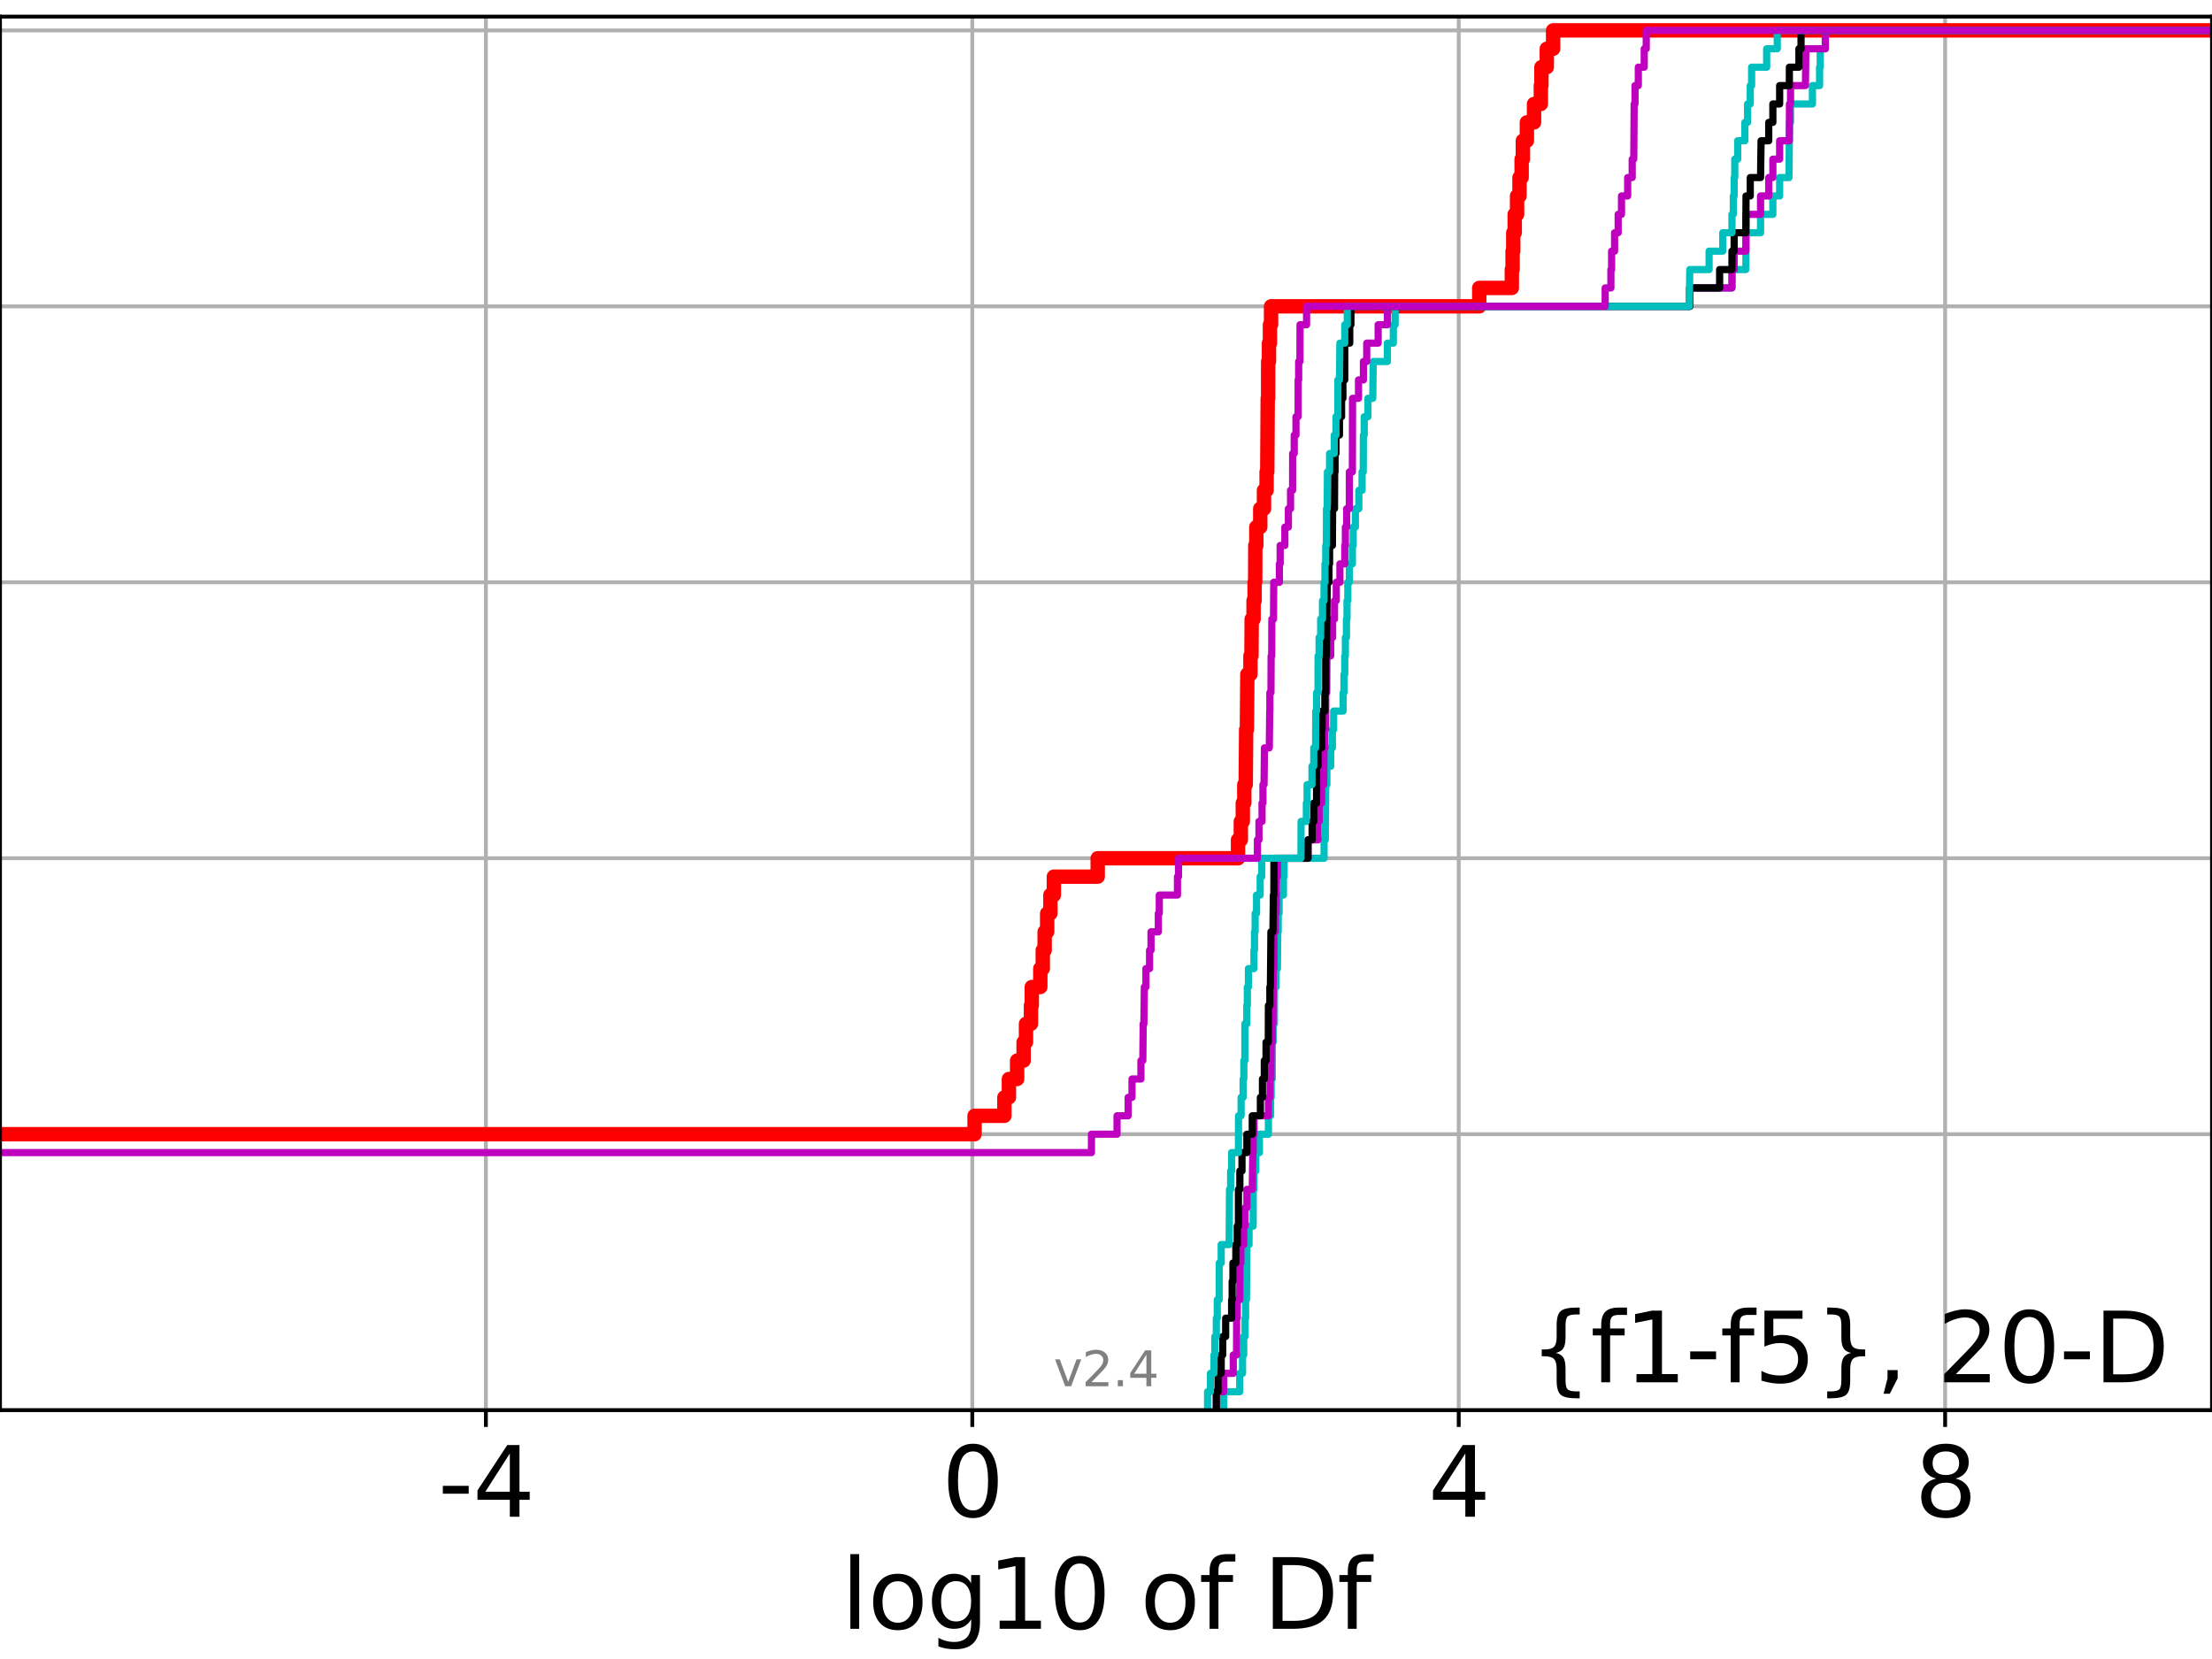 <?xml version="1.0" encoding="utf-8" standalone="no"?>
<!DOCTYPE svg PUBLIC "-//W3C//DTD SVG 1.1//EN"
  "http://www.w3.org/Graphics/SVG/1.1/DTD/svg11.dtd">
<svg height="345.6pt" version="1.1" viewBox="0 0 460.8 345.6" width="460.8pt" xmlns="http://www.w3.org/2000/svg" xmlns:xlink="http://www.w3.org/1999/xlink">
 <defs>
  <style type="text/css">*{stroke-linecap:butt;stroke-linejoin:round;}</style>
 </defs>
 <g id="figure_1">
  <g id="patch_1">
   <path d="M 0 345.6 
L 460.8 345.6 
L 460.8 0 
L 0 0 
z
" style="fill:#ffffff;"/>
  </g>
  <g id="axes_1">
   <g id="patch_2">
    <path d="M 0 293.76 
L 460.8 293.76 
L 460.8 3.456 
L 0 3.456 
z
" style="fill:#ffffff;"/>
   </g>
   <g id="matplotlib.axis_1">
    <g id="xtick_1">
     <g id="line2d_1">
      <path clip-path="url(#p988358ba2d)" d="M 101.22 293.76 
L 101.22 3.456 
" style="fill:none;stroke:#b0b0b0;stroke-linecap:square;stroke-width:0.8;"/>
     </g>
     <g id="line2d_2">
      <defs>
       <path d="M 0 0 
L 0 3.5 
" id="m017f3e373f" style="stroke:#000000;stroke-width:0.8;"/>
      </defs>
      <g>
       <use style="stroke:#000000;stroke-width:0.8;" x="101.22" xlink:href="#m017f3e373f" y="293.76"/>
      </g>
     </g>
     <g id="text_1">
      <!-- -4 -->
      <g transform="translate(91.249 315.957)scale(0.2 -0.2)">
       <defs>
        <path d="M 313 2009 
L 1997 2009 
L 1997 1497 
L 313 1497 
L 313 2009 
z
" id="DejaVuSans-2d" transform="scale(0.016)"/>
        <path d="M 2419 4116 
L 825 1625 
L 2419 1625 
L 2419 4116 
z
M 2253 4666 
L 3047 4666 
L 3047 1625 
L 3713 1625 
L 3713 1100 
L 3047 1100 
L 3047 0 
L 2419 0 
L 2419 1100 
L 313 1100 
L 313 1709 
L 2253 4666 
z
" id="DejaVuSans-34" transform="scale(0.016)"/>
       </defs>
       <use xlink:href="#DejaVuSans-2d"/>
       <use x="36.084" xlink:href="#DejaVuSans-34"/>
      </g>
     </g>
    </g>
    <g id="xtick_2">
     <g id="line2d_3">
      <path clip-path="url(#p988358ba2d)" d="M 202.549 293.76 
L 202.549 3.456 
" style="fill:none;stroke:#b0b0b0;stroke-linecap:square;stroke-width:0.8;"/>
     </g>
     <g id="line2d_4">
      <g>
       <use style="stroke:#000000;stroke-width:0.8;" x="202.549" xlink:href="#m017f3e373f" y="293.76"/>
      </g>
     </g>
     <g id="text_2">
      <!-- 0 -->
      <g transform="translate(196.186 315.957)scale(0.2 -0.2)">
       <defs>
        <path d="M 2034 4250 
Q 1547 4250 1301 3770 
Q 1056 3291 1056 2328 
Q 1056 1369 1301 889 
Q 1547 409 2034 409 
Q 2525 409 2770 889 
Q 3016 1369 3016 2328 
Q 3016 3291 2770 3770 
Q 2525 4250 2034 4250 
z
M 2034 4750 
Q 2819 4750 3233 4129 
Q 3647 3509 3647 2328 
Q 3647 1150 3233 529 
Q 2819 -91 2034 -91 
Q 1250 -91 836 529 
Q 422 1150 422 2328 
Q 422 3509 836 4129 
Q 1250 4750 2034 4750 
z
" id="DejaVuSans-30" transform="scale(0.016)"/>
       </defs>
       <use xlink:href="#DejaVuSans-30"/>
      </g>
     </g>
    </g>
    <g id="xtick_3">
     <g id="line2d_5">
      <path clip-path="url(#p988358ba2d)" d="M 303.878 293.76 
L 303.878 3.456 
" style="fill:none;stroke:#b0b0b0;stroke-linecap:square;stroke-width:0.8;"/>
     </g>
     <g id="line2d_6">
      <g>
       <use style="stroke:#000000;stroke-width:0.8;" x="303.878" xlink:href="#m017f3e373f" y="293.76"/>
      </g>
     </g>
     <g id="text_3">
      <!-- 4 -->
      <g transform="translate(297.515 315.957)scale(0.2 -0.2)">
       <use xlink:href="#DejaVuSans-34"/>
      </g>
     </g>
    </g>
    <g id="xtick_4">
     <g id="line2d_7">
      <path clip-path="url(#p988358ba2d)" d="M 405.207 293.76 
L 405.207 3.456 
" style="fill:none;stroke:#b0b0b0;stroke-linecap:square;stroke-width:0.8;"/>
     </g>
     <g id="line2d_8">
      <g>
       <use style="stroke:#000000;stroke-width:0.8;" x="405.207" xlink:href="#m017f3e373f" y="293.76"/>
      </g>
     </g>
     <g id="text_4">
      <!-- 8 -->
      <g transform="translate(398.844 315.957)scale(0.2 -0.2)">
       <defs>
        <path d="M 2034 2216 
Q 1584 2216 1326 1975 
Q 1069 1734 1069 1313 
Q 1069 891 1326 650 
Q 1584 409 2034 409 
Q 2484 409 2743 651 
Q 3003 894 3003 1313 
Q 3003 1734 2745 1975 
Q 2488 2216 2034 2216 
z
M 1403 2484 
Q 997 2584 770 2862 
Q 544 3141 544 3541 
Q 544 4100 942 4425 
Q 1341 4750 2034 4750 
Q 2731 4750 3128 4425 
Q 3525 4100 3525 3541 
Q 3525 3141 3298 2862 
Q 3072 2584 2669 2484 
Q 3125 2378 3379 2068 
Q 3634 1759 3634 1313 
Q 3634 634 3220 271 
Q 2806 -91 2034 -91 
Q 1263 -91 848 271 
Q 434 634 434 1313 
Q 434 1759 690 2068 
Q 947 2378 1403 2484 
z
M 1172 3481 
Q 1172 3119 1398 2916 
Q 1625 2713 2034 2713 
Q 2441 2713 2670 2916 
Q 2900 3119 2900 3481 
Q 2900 3844 2670 4047 
Q 2441 4250 2034 4250 
Q 1625 4250 1398 4047 
Q 1172 3844 1172 3481 
z
" id="DejaVuSans-38" transform="scale(0.016)"/>
       </defs>
       <use xlink:href="#DejaVuSans-38"/>
      </g>
     </g>
    </g>
    <g id="text_5">
     <!-- log10 of Df -->
     <g transform="translate(175.214 339.313)scale(0.2 -0.2)">
      <defs>
       <path d="M 603 4863 
L 1178 4863 
L 1178 0 
L 603 0 
L 603 4863 
z
" id="DejaVuSans-6c" transform="scale(0.016)"/>
       <path d="M 1959 3097 
Q 1497 3097 1228 2736 
Q 959 2375 959 1747 
Q 959 1119 1226 758 
Q 1494 397 1959 397 
Q 2419 397 2687 759 
Q 2956 1122 2956 1747 
Q 2956 2369 2687 2733 
Q 2419 3097 1959 3097 
z
M 1959 3584 
Q 2709 3584 3137 3096 
Q 3566 2609 3566 1747 
Q 3566 888 3137 398 
Q 2709 -91 1959 -91 
Q 1206 -91 779 398 
Q 353 888 353 1747 
Q 353 2609 779 3096 
Q 1206 3584 1959 3584 
z
" id="DejaVuSans-6f" transform="scale(0.016)"/>
       <path d="M 2906 1791 
Q 2906 2416 2648 2759 
Q 2391 3103 1925 3103 
Q 1463 3103 1205 2759 
Q 947 2416 947 1791 
Q 947 1169 1205 825 
Q 1463 481 1925 481 
Q 2391 481 2648 825 
Q 2906 1169 2906 1791 
z
M 3481 434 
Q 3481 -459 3084 -895 
Q 2688 -1331 1869 -1331 
Q 1566 -1331 1297 -1286 
Q 1028 -1241 775 -1147 
L 775 -588 
Q 1028 -725 1275 -790 
Q 1522 -856 1778 -856 
Q 2344 -856 2625 -561 
Q 2906 -266 2906 331 
L 2906 616 
Q 2728 306 2450 153 
Q 2172 0 1784 0 
Q 1141 0 747 490 
Q 353 981 353 1791 
Q 353 2603 747 3093 
Q 1141 3584 1784 3584 
Q 2172 3584 2450 3431 
Q 2728 3278 2906 2969 
L 2906 3500 
L 3481 3500 
L 3481 434 
z
" id="DejaVuSans-67" transform="scale(0.016)"/>
       <path d="M 794 531 
L 1825 531 
L 1825 4091 
L 703 3866 
L 703 4441 
L 1819 4666 
L 2450 4666 
L 2450 531 
L 3481 531 
L 3481 0 
L 794 0 
L 794 531 
z
" id="DejaVuSans-31" transform="scale(0.016)"/>
       <path id="DejaVuSans-20" transform="scale(0.016)"/>
       <path d="M 2375 4863 
L 2375 4384 
L 1825 4384 
Q 1516 4384 1395 4259 
Q 1275 4134 1275 3809 
L 1275 3500 
L 2222 3500 
L 2222 3053 
L 1275 3053 
L 1275 0 
L 697 0 
L 697 3053 
L 147 3053 
L 147 3500 
L 697 3500 
L 697 3744 
Q 697 4328 969 4595 
Q 1241 4863 1831 4863 
L 2375 4863 
z
" id="DejaVuSans-66" transform="scale(0.016)"/>
       <path d="M 1259 4147 
L 1259 519 
L 2022 519 
Q 2988 519 3436 956 
Q 3884 1394 3884 2338 
Q 3884 3275 3436 3711 
Q 2988 4147 2022 4147 
L 1259 4147 
z
M 628 4666 
L 1925 4666 
Q 3281 4666 3915 4102 
Q 4550 3538 4550 2338 
Q 4550 1131 3912 565 
Q 3275 0 1925 0 
L 628 0 
L 628 4666 
z
" id="DejaVuSans-44" transform="scale(0.016)"/>
      </defs>
      <use xlink:href="#DejaVuSans-6c"/>
      <use x="27.783" xlink:href="#DejaVuSans-6f"/>
      <use x="88.965" xlink:href="#DejaVuSans-67"/>
      <use x="152.441" xlink:href="#DejaVuSans-31"/>
      <use x="216.064" xlink:href="#DejaVuSans-30"/>
      <use x="279.688" xlink:href="#DejaVuSans-20"/>
      <use x="311.475" xlink:href="#DejaVuSans-6f"/>
      <use x="372.656" xlink:href="#DejaVuSans-66"/>
      <use x="407.861" xlink:href="#DejaVuSans-20"/>
      <use x="439.648" xlink:href="#DejaVuSans-44"/>
      <use x="516.65" xlink:href="#DejaVuSans-66"/>
     </g>
    </g>
   </g>
   <g id="matplotlib.axis_2">
    <g id="ytick_1">
     <g id="line2d_9">
      <path clip-path="url(#p988358ba2d)" d="M 0 293.76 
L 460.8 293.76 
" style="fill:none;stroke:#b0b0b0;stroke-linecap:square;stroke-width:0.8;"/>
     </g>
     <g id="line2d_10">
      <defs>
       <path d="M 0 0 
L -3.5 0 
" id="m0ffedcd6eb" style="stroke:#000000;stroke-width:0.8;"/>
      </defs>
      <g>
       <use style="stroke:#000000;stroke-width:0.8;" x="0" xlink:href="#m0ffedcd6eb" y="293.76"/>
      </g>
     </g>
    </g>
    <g id="ytick_2">
     <g id="line2d_11">
      <path clip-path="url(#p988358ba2d)" d="M 0 236.274 
L 460.8 236.274 
" style="fill:none;stroke:#b0b0b0;stroke-linecap:square;stroke-width:0.8;"/>
     </g>
     <g id="line2d_12">
      <g>
       <use style="stroke:#000000;stroke-width:0.8;" x="0" xlink:href="#m0ffedcd6eb" y="236.274"/>
      </g>
     </g>
    </g>
    <g id="ytick_3">
     <g id="line2d_13">
      <path clip-path="url(#p988358ba2d)" d="M 0 178.788 
L 460.8 178.788 
" style="fill:none;stroke:#b0b0b0;stroke-linecap:square;stroke-width:0.8;"/>
     </g>
     <g id="line2d_14">
      <g>
       <use style="stroke:#000000;stroke-width:0.8;" x="0" xlink:href="#m0ffedcd6eb" y="178.788"/>
      </g>
     </g>
    </g>
    <g id="ytick_4">
     <g id="line2d_15">
      <path clip-path="url(#p988358ba2d)" d="M 0 121.302 
L 460.8 121.302 
" style="fill:none;stroke:#b0b0b0;stroke-linecap:square;stroke-width:0.8;"/>
     </g>
     <g id="line2d_16">
      <g>
       <use style="stroke:#000000;stroke-width:0.8;" x="0" xlink:href="#m0ffedcd6eb" y="121.302"/>
      </g>
     </g>
    </g>
    <g id="ytick_5">
     <g id="line2d_17">
      <path clip-path="url(#p988358ba2d)" d="M 0 63.816 
L 460.8 63.816 
" style="fill:none;stroke:#b0b0b0;stroke-linecap:square;stroke-width:0.8;"/>
     </g>
     <g id="line2d_18">
      <g>
       <use style="stroke:#000000;stroke-width:0.8;" x="0" xlink:href="#m0ffedcd6eb" y="63.816"/>
      </g>
     </g>
    </g>
    <g id="ytick_6">
     <g id="line2d_19">
      <path clip-path="url(#p988358ba2d)" d="M 0 6.33 
L 460.8 6.33 
" style="fill:none;stroke:#b0b0b0;stroke-linecap:square;stroke-width:0.8;"/>
     </g>
     <g id="line2d_20">
      <g>
       <use style="stroke:#000000;stroke-width:0.8;" x="0" xlink:href="#m0ffedcd6eb" y="6.33"/>
      </g>
     </g>
    </g>
   </g>
   <g id="line2d_21">
    <path clip-path="url(#p988358ba2d)" d="M -1 236.274 
L 203.023 236.274 
L 203.023 232.442 
L 209.234 232.442 
L 209.234 228.609 
L 210.172 228.609 
L 210.172 224.777 
L 211.887 224.777 
L 211.887 220.944 
L 213.238 220.944 
L 213.238 217.112 
L 213.734 217.112 
L 213.734 213.28 
L 214.77 213.28 
L 214.77 209.447 
L 214.938 209.447 
L 214.938 205.615 
L 216.714 205.615 
L 216.714 201.782 
L 217.227 201.782 
L 217.227 197.95 
L 217.619 197.95 
L 217.619 194.118 
L 218.146 194.118 
L 218.146 190.285 
L 218.819 190.285 
L 218.819 186.453 
L 219.54 186.453 
L 219.54 182.621 
L 228.673 182.621 
L 228.673 178.788 
L 257.904 178.788 
L 257.904 174.956 
L 258.488 174.956 
L 258.488 171.123 
L 258.897 171.123 
L 258.897 167.291 
L 259.208 167.291 
L 259.208 163.459 
L 259.506 163.459 
L 259.597 151.961 
L 259.752 151.961 
L 259.848 140.464 
L 260.49 140.464 
L 260.49 136.632 
L 260.704 136.632 
L 260.747 128.967 
L 261.141 128.967 
L 261.141 125.135 
L 261.359 125.135 
L 261.359 121.302 
L 261.476 121.302 
L 261.502 113.637 
L 261.718 113.637 
L 261.718 109.805 
L 262.533 109.805 
L 262.533 105.973 
L 263.311 105.973 
L 263.311 102.14 
L 263.856 102.14 
L 263.856 98.308 
L 263.992 98.308 
L 264.091 82.978 
L 264.175 82.978 
L 264.184 75.313 
L 264.348 75.313 
L 264.348 71.481 
L 264.554 71.481 
L 264.554 67.649 
L 264.785 67.649 
L 264.785 63.816 
L 308.153 63.816 
L 308.153 59.984 
L 314.941 59.984 
L 314.941 56.151 
L 315.101 56.151 
L 315.101 52.319 
L 315.24 52.319 
L 315.24 48.487 
L 315.542 48.487 
L 315.542 44.654 
L 316.033 44.654 
L 316.033 40.822 
L 316.54 40.822 
L 316.54 36.989 
L 316.981 36.989 
L 316.981 33.157 
L 317.237 33.157 
L 317.237 29.325 
L 318.078 29.325 
L 318.078 25.492 
L 319.569 25.492 
L 319.569 21.66 
L 320.985 21.66 
L 320.985 17.827 
L 321.102 17.827 
L 321.102 13.995 
L 322.226 13.995 
L 322.226 10.163 
L 323.543 10.163 
L 323.543 6.33 
L 323.543 6.33 
L 460.8 6.33 
L 460.8 6.33 
" style="fill:none;stroke:#ff0000;stroke-linecap:square;stroke-width:3;"/>
   </g>
   <g id="line2d_22">
    <path clip-path="url(#p988358ba2d)" d="M 254.917 293.76 
L 254.917 289.928 
L 258.253 289.928 
L 258.253 286.095 
L 258.845 286.095 
L 258.845 282.263 
L 259.088 282.263 
L 259.088 278.43 
L 259.365 278.43 
L 259.365 274.598 
L 259.48 274.598 
L 259.48 270.766 
L 259.659 270.766 
L 259.749 259.268 
L 260.201 259.268 
L 260.201 255.436 
L 261.053 255.436 
L 261.076 247.771 
L 261.234 247.771 
L 261.234 243.939 
L 261.609 243.939 
L 261.609 240.106 
L 262.362 240.106 
L 262.362 236.274 
L 264.235 236.274 
L 264.235 232.442 
L 264.69 232.442 
L 264.69 228.609 
L 264.812 228.609 
L 264.812 224.777 
L 265.036 224.777 
L 265.048 217.112 
L 265.216 217.112 
L 265.216 213.28 
L 265.473 213.28 
L 265.494 205.615 
L 265.84 205.615 
L 265.84 201.782 
L 266.115 201.782 
L 266.178 194.118 
L 266.275 194.118 
L 266.275 190.285 
L 266.459 190.285 
L 266.459 186.453 
L 267.358 186.453 
L 267.358 182.621 
L 267.502 182.621 
L 267.502 178.788 
L 275.825 178.788 
L 275.825 174.956 
L 276.085 174.956 
L 276.176 163.459 
L 276.415 163.459 
L 276.415 159.626 
L 277.215 159.626 
L 277.215 155.794 
L 277.556 155.794 
L 277.556 151.961 
L 277.821 151.961 
L 277.821 148.129 
L 279.798 148.129 
L 279.798 144.297 
L 279.972 144.297 
L 279.972 140.464 
L 280.138 140.464 
L 280.138 136.632 
L 280.266 136.632 
L 280.266 132.799 
L 280.49 132.799 
L 280.49 128.967 
L 280.61 128.967 
L 280.61 125.135 
L 280.776 125.135 
L 280.776 121.302 
L 281.096 121.302 
L 281.096 117.47 
L 281.728 117.47 
L 281.728 113.637 
L 281.894 113.637 
L 281.894 109.805 
L 282.352 109.805 
L 282.352 105.973 
L 283.072 105.973 
L 283.072 102.14 
L 283.748 102.14 
L 283.748 98.308 
L 283.989 98.308 
L 284.016 90.643 
L 284.191 90.643 
L 284.191 86.811 
L 284.962 86.811 
L 284.962 82.978 
L 285.97 82.978 
L 286.067 75.313 
L 289.02 75.313 
L 289.02 71.481 
L 290.256 71.481 
L 290.256 67.649 
L 290.632 67.649 
L 290.632 63.816 
L 352.011 63.816 
L 352.011 59.984 
L 360.802 59.984 
L 360.802 56.151 
L 363.692 56.151 
L 363.73 48.487 
L 366.757 48.487 
L 366.757 44.654 
L 369.32 44.654 
L 369.32 40.822 
L 370.734 40.822 
L 370.734 36.989 
L 372.678 36.989 
L 372.777 25.492 
L 373.005 25.492 
L 373.005 21.66 
L 377.561 21.66 
L 377.561 17.827 
L 379.051 17.827 
L 379.051 13.995 
L 379.181 13.995 
L 379.181 10.163 
L 380.25 10.163 
L 380.25 6.33 
L 380.25 6.33 
L 460.8 6.33 
L 460.8 6.33 
" style="fill:none;stroke:#00bfbf;stroke-linecap:square;stroke-width:1.5;"/>
   </g>
   <g id="line2d_23">
    <path clip-path="url(#p988358ba2d)" d="M 253.384 293.76 
L 253.384 289.928 
L 254.917 289.928 
L 254.917 286.095 
L 256.913 286.095 
L 256.913 282.263 
L 257.595 282.263 
L 257.615 274.598 
L 257.747 274.598 
L 257.747 270.766 
L 258.253 270.766 
L 258.29 263.101 
L 258.49 263.101 
L 258.49 259.268 
L 259.088 259.268 
L 259.088 255.436 
L 259.365 255.436 
L 259.365 251.604 
L 259.749 251.604 
L 259.749 247.771 
L 260.871 247.771 
L 260.979 240.106 
L 261.053 240.106 
L 261.053 236.274 
L 261.234 236.274 
L 261.234 232.442 
L 264.235 232.442 
L 264.235 228.609 
L 264.564 228.609 
L 264.564 224.777 
L 264.755 224.777 
L 264.812 217.112 
L 265.048 217.112 
L 265.048 213.28 
L 265.173 213.28 
L 265.271 201.782 
L 265.37 201.782 
L 265.385 194.118 
L 265.674 194.118 
L 265.674 190.285 
L 265.84 190.285 
L 265.904 182.621 
L 266.115 182.621 
L 266.115 178.788 
L 272.48 178.788 
L 272.48 174.956 
L 274.562 174.956 
L 274.562 171.123 
L 274.792 171.123 
L 274.792 167.291 
L 275.31 167.291 
L 275.31 163.459 
L 275.737 163.459 
L 275.825 155.794 
L 275.99 155.794 
L 275.99 151.961 
L 276.166 151.961 
L 276.176 144.297 
L 276.376 144.297 
L 276.415 136.632 
L 277.215 136.632 
L 277.215 132.799 
L 277.606 132.799 
L 277.606 128.967 
L 277.999 128.967 
L 277.999 125.135 
L 278.371 125.135 
L 278.371 121.302 
L 279.125 121.302 
L 279.125 117.47 
L 280.138 117.47 
L 280.138 113.637 
L 280.266 113.637 
L 280.266 109.805 
L 280.534 109.805 
L 280.534 105.973 
L 281.088 105.973 
L 281.096 98.308 
L 281.727 98.308 
L 281.758 82.978 
L 283.004 82.978 
L 283.004 79.146 
L 284.026 79.146 
L 284.026 75.313 
L 284.716 75.313 
L 284.716 71.481 
L 287.093 71.481 
L 287.093 67.649 
L 289.02 67.649 
L 289.02 63.816 
L 352.011 63.816 
L 352.011 59.984 
L 360.802 59.984 
L 360.802 56.151 
L 361.256 56.151 
L 361.256 52.319 
L 363.692 52.319 
L 363.73 44.654 
L 366.757 44.654 
L 366.757 40.822 
L 368.461 40.822 
L 368.461 36.989 
L 369.32 36.989 
L 369.32 33.157 
L 370.734 33.157 
L 370.734 29.325 
L 372.758 29.325 
L 372.777 21.66 
L 373.005 21.66 
L 373.005 17.827 
L 376.105 17.827 
L 376.198 10.163 
L 380.25 10.163 
L 380.25 6.33 
L 380.25 6.33 
L 460.8 6.33 
L 460.8 6.33 
" style="fill:none;stroke:#bf00bf;stroke-linecap:square;stroke-width:1.5;"/>
   </g>
   <g id="line2d_24">
    <path clip-path="url(#p988358ba2d)" d="M 253.384 293.76 
L 253.384 289.928 
L 253.742 289.928 
L 253.742 286.095 
L 254.398 286.095 
L 254.398 282.263 
L 254.712 282.263 
L 254.712 278.43 
L 255.331 278.43 
L 255.331 274.598 
L 256.572 274.598 
L 256.572 270.766 
L 256.687 270.766 
L 256.687 266.933 
L 256.847 266.933 
L 256.847 263.101 
L 257.448 263.101 
L 257.448 259.268 
L 257.747 259.268 
L 257.747 255.436 
L 257.987 255.436 
L 257.991 247.771 
L 258.287 247.771 
L 258.287 243.939 
L 258.729 243.939 
L 258.729 240.106 
L 259.749 240.106 
L 259.749 236.274 
L 260.871 236.274 
L 260.871 232.442 
L 262.562 232.442 
L 262.562 228.609 
L 262.992 228.609 
L 262.992 224.777 
L 263.38 224.777 
L 263.38 220.944 
L 263.739 220.944 
L 263.739 217.112 
L 264.206 217.112 
L 264.235 209.447 
L 264.533 209.447 
L 264.533 205.615 
L 264.651 205.615 
L 264.755 194.118 
L 265.173 194.118 
L 265.271 186.453 
L 265.37 186.453 
L 265.385 178.788 
L 272.48 178.788 
L 272.48 174.956 
L 273.339 174.956 
L 273.339 171.123 
L 273.681 171.123 
L 273.681 167.291 
L 274.261 167.291 
L 274.266 159.626 
L 274.562 159.626 
L 274.562 155.794 
L 275.31 155.794 
L 275.31 151.961 
L 275.424 151.961 
L 275.424 148.129 
L 275.99 148.129 
L 275.99 144.297 
L 276.166 144.297 
L 276.176 136.632 
L 276.304 136.632 
L 276.376 128.967 
L 276.415 128.967 
L 276.48 121.302 
L 276.847 121.302 
L 276.847 117.47 
L 276.975 117.47 
L 276.975 113.637 
L 277.564 113.637 
L 277.606 105.973 
L 277.999 105.973 
L 278.032 98.308 
L 278.117 98.308 
L 278.117 94.475 
L 278.309 94.475 
L 278.309 90.643 
L 279.034 90.643 
L 279.034 86.811 
L 279.472 86.811 
L 279.472 82.978 
L 279.748 82.978 
L 279.748 79.146 
L 280.138 79.146 
L 280.139 71.481 
L 281.176 71.481 
L 281.176 67.649 
L 281.421 67.649 
L 281.421 63.816 
L 352.011 63.816 
L 352.011 59.984 
L 358.23 59.984 
L 358.23 56.151 
L 360.802 56.151 
L 360.802 52.319 
L 361.256 52.319 
L 361.256 48.487 
L 363.692 48.487 
L 363.73 40.822 
L 364.61 40.822 
L 364.61 36.989 
L 366.757 36.989 
L 366.862 29.325 
L 368.461 29.325 
L 368.461 25.492 
L 369.32 25.492 
L 369.32 21.66 
L 370.734 21.66 
L 370.734 17.827 
L 372.758 17.827 
L 372.758 13.995 
L 374.747 13.995 
L 374.747 10.163 
L 375.189 10.163 
L 375.189 6.33 
L 375.189 6.33 
L 460.8 6.33 
L 460.8 6.33 
" style="fill:none;stroke:#000000;stroke-linecap:square;stroke-width:1.5;"/>
   </g>
   <g id="line2d_25">
    <path clip-path="url(#p988358ba2d)" d="M 251.563 293.76 
L 251.563 289.928 
L 252.153 289.928 
L 252.153 286.095 
L 252.885 286.095 
L 252.885 282.263 
L 253.071 282.263 
L 253.071 278.43 
L 253.384 278.43 
L 253.384 274.598 
L 253.583 274.598 
L 253.583 270.766 
L 253.979 270.766 
L 253.989 263.101 
L 254.398 263.101 
L 254.398 259.268 
L 256.048 259.268 
L 256.127 247.771 
L 256.363 247.771 
L 256.363 243.939 
L 256.572 243.939 
L 256.572 240.106 
L 257.991 240.106 
L 258.009 232.442 
L 258.549 232.442 
L 258.549 228.609 
L 258.966 228.609 
L 258.966 224.777 
L 259.115 224.777 
L 259.115 220.944 
L 259.324 220.944 
L 259.328 213.28 
L 259.729 213.28 
L 259.729 209.447 
L 259.846 209.447 
L 259.846 205.615 
L 260.068 205.615 
L 260.068 201.782 
L 261.214 201.782 
L 261.214 197.95 
L 261.332 197.95 
L 261.332 194.118 
L 261.47 194.118 
L 261.47 190.285 
L 261.76 190.285 
L 261.76 186.453 
L 262.513 186.453 
L 262.513 182.621 
L 262.842 182.621 
L 262.842 178.788 
L 271.017 178.788 
L 271.036 171.123 
L 272.141 171.123 
L 272.141 167.291 
L 272.297 167.291 
L 272.297 163.459 
L 273.311 163.459 
L 273.311 159.626 
L 273.681 159.626 
L 273.681 155.794 
L 274.064 155.794 
L 274.09 148.129 
L 274.266 148.129 
L 274.266 144.297 
L 274.562 144.297 
L 274.583 136.632 
L 274.795 136.632 
L 274.795 132.799 
L 275.121 132.799 
L 275.121 128.967 
L 275.5 128.967 
L 275.5 125.135 
L 275.819 125.135 
L 275.819 121.302 
L 276.013 121.302 
L 276.013 117.47 
L 276.176 117.47 
L 276.176 113.637 
L 276.304 113.637 
L 276.334 105.973 
L 276.48 105.973 
L 276.528 98.308 
L 276.975 98.308 
L 276.975 94.475 
L 277.952 94.475 
L 277.952 90.643 
L 278.309 90.643 
L 278.309 86.811 
L 278.696 86.811 
L 278.712 79.146 
L 279.034 79.146 
L 279.122 71.481 
L 280.138 71.481 
L 280.138 67.649 
L 280.664 67.649 
L 280.664 63.816 
L 351.903 63.816 
L 352.011 56.151 
L 356.035 56.151 
L 356.035 52.319 
L 358.884 52.319 
L 358.884 48.487 
L 360.802 48.487 
L 360.802 44.654 
L 361.08 44.654 
L 361.08 40.822 
L 361.256 40.822 
L 361.256 36.989 
L 361.384 36.989 
L 361.384 33.157 
L 361.992 33.157 
L 361.992 29.325 
L 363.491 29.325 
L 363.491 25.492 
L 364.049 25.492 
L 364.049 21.66 
L 364.61 21.66 
L 364.61 17.827 
L 364.894 17.827 
L 364.894 13.995 
L 368.031 13.995 
L 368.031 10.163 
L 370.231 10.163 
L 370.231 6.33 
L 370.231 6.33 
L 460.8 6.33 
L 460.8 6.33 
" style="fill:none;stroke:#00bfbf;stroke-linecap:square;stroke-width:1.5;"/>
   </g>
   <g id="line2d_26">
    <path clip-path="url(#p988358ba2d)" d="M -1 240.106 
L 227.372 240.106 
L 227.372 236.274 
L 232.701 236.274 
L 232.701 232.442 
L 235.015 232.442 
L 235.015 228.609 
L 235.822 228.609 
L 235.822 224.777 
L 237.678 224.777 
L 237.678 220.944 
L 238.07 220.944 
L 238.147 213.28 
L 238.292 213.28 
L 238.386 205.615 
L 238.717 205.615 
L 238.717 201.782 
L 239.474 201.782 
L 239.474 197.95 
L 239.778 197.95 
L 239.778 194.118 
L 241.3 194.118 
L 241.3 190.285 
L 241.5 190.285 
L 241.5 186.453 
L 245.289 186.453 
L 245.289 182.621 
L 245.504 182.621 
L 245.504 178.788 
L 261.939 178.788 
L 261.939 174.956 
L 262.266 174.956 
L 262.266 171.123 
L 262.905 171.123 
L 262.905 167.291 
L 263.099 167.291 
L 263.099 163.459 
L 263.324 163.459 
L 263.409 155.794 
L 264.418 155.794 
L 264.504 148.129 
L 264.534 148.129 
L 264.534 144.297 
L 264.764 144.297 
L 264.8 136.632 
L 264.92 136.632 
L 264.949 128.967 
L 265.301 128.967 
L 265.345 121.302 
L 266.517 121.302 
L 266.517 117.47 
L 266.678 117.47 
L 266.678 113.637 
L 267.66 113.637 
L 267.66 109.805 
L 268.394 109.805 
L 268.394 105.973 
L 268.843 105.973 
L 268.843 102.14 
L 269.272 102.14 
L 269.286 94.475 
L 269.609 94.475 
L 269.609 90.643 
L 269.975 90.643 
L 269.975 86.811 
L 270.419 86.811 
L 270.429 79.146 
L 270.534 79.146 
L 270.534 75.313 
L 270.799 75.313 
L 270.821 67.649 
L 272.184 67.649 
L 272.184 63.816 
L 334.386 63.816 
L 334.386 59.984 
L 335.578 59.984 
L 335.578 56.151 
L 335.728 56.151 
L 335.728 52.319 
L 336.351 52.319 
L 336.351 48.487 
L 337.095 48.487 
L 337.095 44.654 
L 337.786 44.654 
L 337.786 40.822 
L 339.076 40.822 
L 339.076 36.989 
L 340.016 36.989 
L 340.016 33.157 
L 340.344 33.157 
L 340.43 21.66 
L 340.604 21.66 
L 340.604 17.827 
L 341.291 17.827 
L 341.291 13.995 
L 342.522 13.995 
L 342.522 10.163 
L 342.942 10.163 
L 342.942 6.33 
L 342.942 6.33 
L 460.8 6.33 
L 460.8 6.33 
" style="fill:none;stroke:#bf00bf;stroke-linecap:square;stroke-width:1.5;"/>
   </g>
   <g id="patch_3">
    <path d="M 0 293.76 
L 0 3.456 
" style="fill:none;stroke:#000000;stroke-linecap:square;stroke-linejoin:miter;stroke-width:0.8;"/>
   </g>
   <g id="patch_4">
    <path d="M 460.8 293.76 
L 460.8 3.456 
" style="fill:none;stroke:#000000;stroke-linecap:square;stroke-linejoin:miter;stroke-width:0.8;"/>
   </g>
   <g id="patch_5">
    <path d="M 0 293.76 
L 460.8 293.76 
" style="fill:none;stroke:#000000;stroke-linecap:square;stroke-linejoin:miter;stroke-width:0.8;"/>
   </g>
   <g id="patch_6">
    <path d="M 0 3.456 
L 460.8 3.456 
" style="fill:none;stroke:#000000;stroke-linecap:square;stroke-linejoin:miter;stroke-width:0.8;"/>
   </g>
   <g id="text_6">
    <!-- {f1-f5}, 20-D -->
    <g transform="translate(318.609 287.954)scale(0.2 -0.2)">
     <defs>
      <path d="M 3272 -594 
L 3272 -1044 
L 3078 -1044 
Q 2300 -1044 2036 -812 
Q 1772 -581 1772 109 
L 1772 856 
Q 1772 1328 1603 1509 
Q 1434 1691 991 1691 
L 800 1691 
L 800 2138 
L 991 2138 
Q 1438 2138 1605 2317 
Q 1772 2497 1772 2963 
L 1772 3713 
Q 1772 4403 2036 4633 
Q 2300 4863 3078 4863 
L 3272 4863 
L 3272 4416 
L 3059 4416 
Q 2619 4416 2484 4278 
Q 2350 4141 2350 3700 
L 2350 2925 
Q 2350 2434 2208 2212 
Q 2066 1991 1722 1913 
Q 2069 1828 2209 1606 
Q 2350 1384 2350 897 
L 2350 122 
Q 2350 -319 2484 -456 
Q 2619 -594 3059 -594 
L 3272 -594 
z
" id="DejaVuSans-7b" transform="scale(0.016)"/>
      <path d="M 691 4666 
L 3169 4666 
L 3169 4134 
L 1269 4134 
L 1269 2991 
Q 1406 3038 1543 3061 
Q 1681 3084 1819 3084 
Q 2600 3084 3056 2656 
Q 3513 2228 3513 1497 
Q 3513 744 3044 326 
Q 2575 -91 1722 -91 
Q 1428 -91 1123 -41 
Q 819 9 494 109 
L 494 744 
Q 775 591 1075 516 
Q 1375 441 1709 441 
Q 2250 441 2565 725 
Q 2881 1009 2881 1497 
Q 2881 1984 2565 2268 
Q 2250 2553 1709 2553 
Q 1456 2553 1204 2497 
Q 953 2441 691 2322 
L 691 4666 
z
" id="DejaVuSans-35" transform="scale(0.016)"/>
      <path d="M 800 -594 
L 1019 -594 
Q 1456 -594 1589 -459 
Q 1722 -325 1722 122 
L 1722 897 
Q 1722 1384 1862 1606 
Q 2003 1828 2350 1913 
Q 2003 1991 1862 2212 
Q 1722 2434 1722 2925 
L 1722 3700 
Q 1722 4144 1589 4280 
Q 1456 4416 1019 4416 
L 800 4416 
L 800 4863 
L 997 4863 
Q 1775 4863 2036 4633 
Q 2297 4403 2297 3713 
L 2297 2963 
Q 2297 2497 2465 2317 
Q 2634 2138 3078 2138 
L 3272 2138 
L 3272 1691 
L 3078 1691 
Q 2634 1691 2465 1509 
Q 2297 1328 2297 856 
L 2297 109 
Q 2297 -581 2036 -812 
Q 1775 -1044 997 -1044 
L 800 -1044 
L 800 -594 
z
" id="DejaVuSans-7d" transform="scale(0.016)"/>
      <path d="M 750 794 
L 1409 794 
L 1409 256 
L 897 -744 
L 494 -744 
L 750 256 
L 750 794 
z
" id="DejaVuSans-2c" transform="scale(0.016)"/>
      <path d="M 1228 531 
L 3431 531 
L 3431 0 
L 469 0 
L 469 531 
Q 828 903 1448 1529 
Q 2069 2156 2228 2338 
Q 2531 2678 2651 2914 
Q 2772 3150 2772 3378 
Q 2772 3750 2511 3984 
Q 2250 4219 1831 4219 
Q 1534 4219 1204 4116 
Q 875 4013 500 3803 
L 500 4441 
Q 881 4594 1212 4672 
Q 1544 4750 1819 4750 
Q 2544 4750 2975 4387 
Q 3406 4025 3406 3419 
Q 3406 3131 3298 2873 
Q 3191 2616 2906 2266 
Q 2828 2175 2409 1742 
Q 1991 1309 1228 531 
z
" id="DejaVuSans-32" transform="scale(0.016)"/>
     </defs>
     <use xlink:href="#DejaVuSans-7b"/>
     <use x="63.623" xlink:href="#DejaVuSans-66"/>
     <use x="98.828" xlink:href="#DejaVuSans-31"/>
     <use x="162.451" xlink:href="#DejaVuSans-2d"/>
     <use x="198.535" xlink:href="#DejaVuSans-66"/>
     <use x="233.74" xlink:href="#DejaVuSans-35"/>
     <use x="297.363" xlink:href="#DejaVuSans-7d"/>
     <use x="360.986" xlink:href="#DejaVuSans-2c"/>
     <use x="392.773" xlink:href="#DejaVuSans-20"/>
     <use x="424.561" xlink:href="#DejaVuSans-32"/>
     <use x="488.184" xlink:href="#DejaVuSans-30"/>
     <use x="551.807" xlink:href="#DejaVuSans-2d"/>
     <use x="587.891" xlink:href="#DejaVuSans-44"/>
    </g>
   </g>
   <g id="text_7">
    <!-- v2.4 -->
    <g style="fill:#808080;" transform="translate(219.489 288.777)scale(0.1 -0.1)">
     <defs>
      <path d="M 191 3500 
L 800 3500 
L 1894 563 
L 2988 3500 
L 3597 3500 
L 2284 0 
L 1503 0 
L 191 3500 
z
" id="DejaVuSans-76" transform="scale(0.016)"/>
      <path d="M 684 794 
L 1344 794 
L 1344 0 
L 684 0 
L 684 794 
z
" id="DejaVuSans-2e" transform="scale(0.016)"/>
     </defs>
     <use xlink:href="#DejaVuSans-76"/>
     <use x="59.18" xlink:href="#DejaVuSans-32"/>
     <use x="122.803" xlink:href="#DejaVuSans-2e"/>
     <use x="154.59" xlink:href="#DejaVuSans-34"/>
    </g>
   </g>
  </g>
 </g>
 <defs>
  <clipPath id="p988358ba2d">
   <rect height="290.304" width="460.8" x="0" y="3.456"/>
  </clipPath>
 </defs>
</svg>
